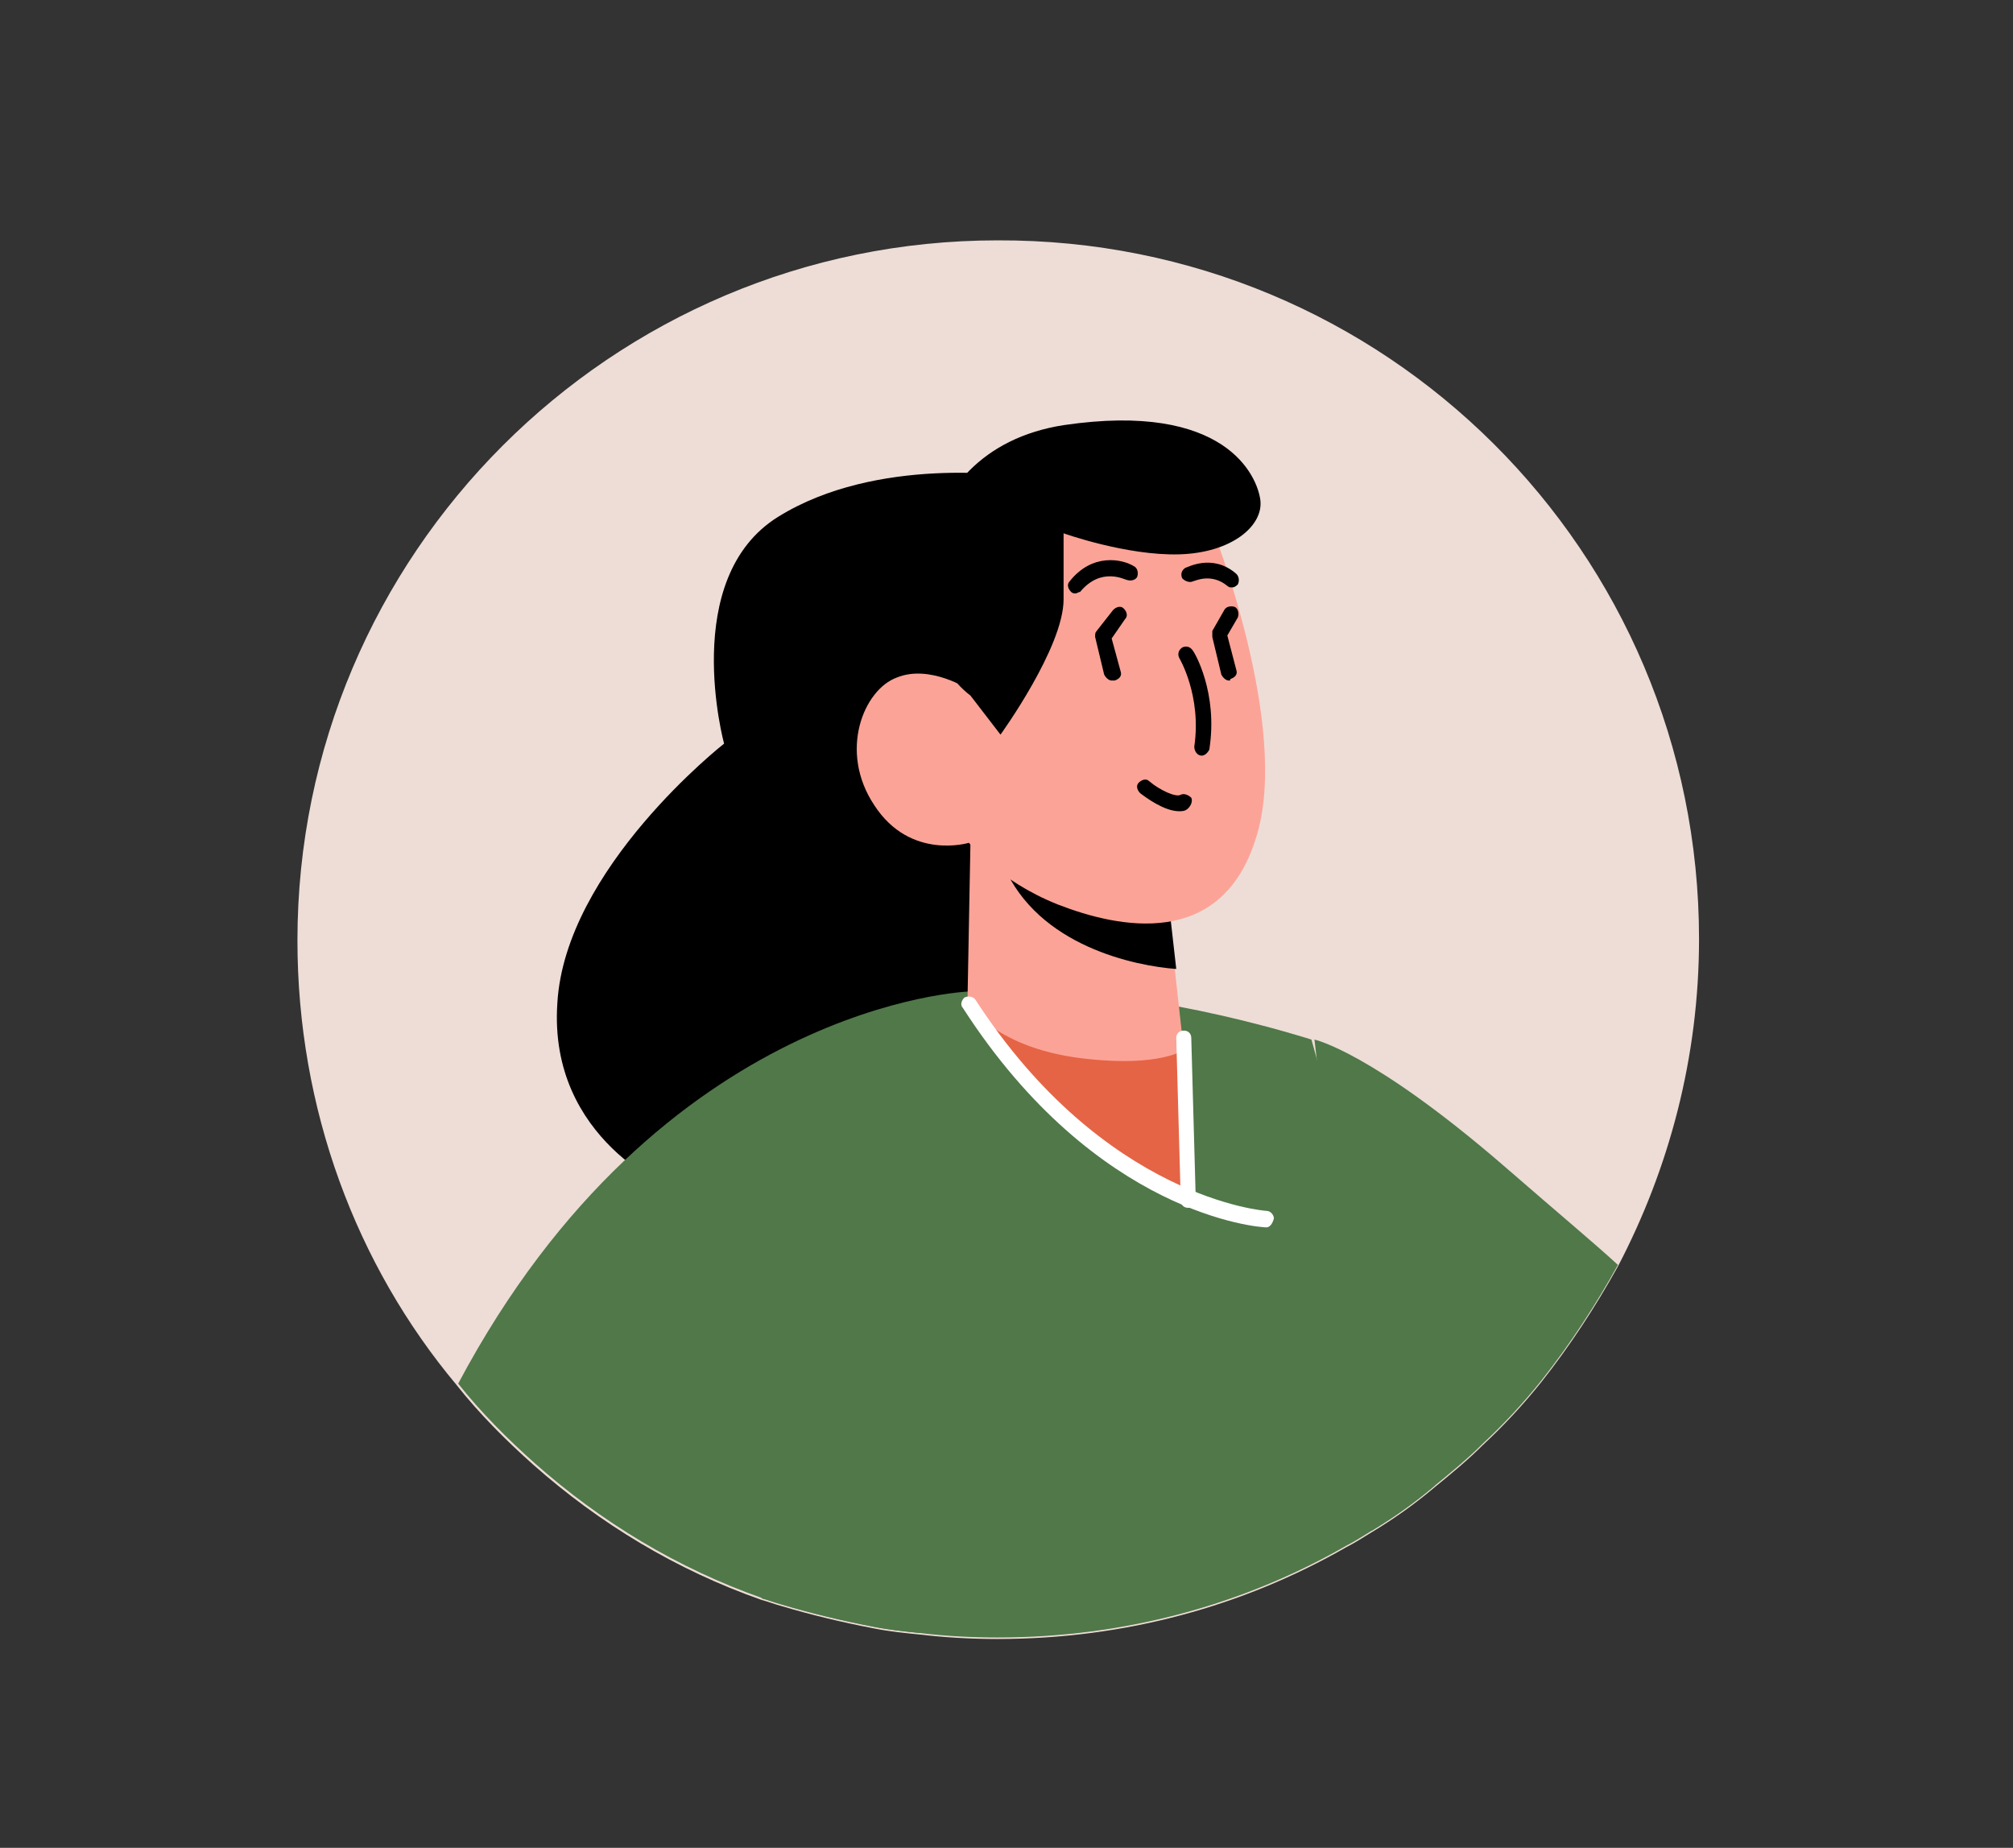 <?xml version="1.0" encoding="utf-8"?>
<!-- Generator: Adobe Illustrator 24.3.0, SVG Export Plug-In . SVG Version: 6.00 Build 0)  -->
<svg version="1.1" xmlns="http://www.w3.org/2000/svg" xmlns:xlink="http://www.w3.org/1999/xlink" x="0px" y="0px"
	 viewBox="0 0 134 123" style="enable-background:new 0 0 134 123;" xml:space="preserve">
<rect x="0" y="0" width="134" height="123" fill="#333333" stroke="none"/>
<style type="text/css">
	.st0{fill:#F3F6FB;}
	.st1{fill:none;stroke:#2B2E81;stroke-width:2;stroke-miterlimit:10;}
	.st2{fill:none;}
	.st3{fill:#E0E1E0;}
	.st4{fill:#F1F0F0;}
	.st5{fill:#273339;}
	.st6{fill:#EBEBEB;}
	.st7{fill:#2F3180;}
	.st8{fill:#FFFFFF;}
	.st9{opacity:0.3;fill:#010101;enable-background:new    ;}
	.st10{fill:#B97A65;}
	.st11{opacity:0.2;fill:#010101;enable-background:new    ;}
	.st12{fill:#A34F40;}
	.st13{fill:#DE5854;}
	.st14{fill:#9F5C54;}
	.st15{opacity:0.2;}
	.st16{fill:#010101;}
	.st17{fill:#E9B376;}
	.st18{opacity:0.8;fill:#FFFFFF;enable-background:new    ;}
	.st19{fill:#D58745;}
	.st20{opacity:0.4;fill:#FFFFFF;enable-background:new    ;}
	.st21{fill:#EEC1BB;}
	.st22{fill:#D9857D;}
	.st23{fill:#F5F6F6;}
	.st24{fill:#FAFBFC;}
	.st25{fill:#FCBF9E;}
	.st26{fill:#F8996E;}
	.st27{fill:#465B64;}
	.st28{opacity:0.3;}
	.st29{opacity:0.25;fill:#FFFFFF;enable-background:new    ;}
	.st30{opacity:0.1;fill:#010101;enable-background:new    ;}
	.st31{opacity:0.1;fill:#FFFFFF;enable-background:new    ;}
	.st32{opacity:5.000000e-02;fill:#010101;enable-background:new    ;}
	.st33{opacity:0.15;fill:#FFFFFF;enable-background:new    ;}
	.st34{opacity:0.4;fill:#010101;enable-background:new    ;}
	.st35{opacity:0.5;fill:#010101;enable-background:new    ;}
	.st36{opacity:0.25;fill:#010101;enable-background:new    ;}
	.st37{opacity:0.15;fill:#010101;enable-background:new    ;}
	.st38{opacity:0.45;fill:#010101;enable-background:new    ;}
	.st39{opacity:0.35;fill:#010101;enable-background:new    ;}
	.st40{fill:#F8A7A8;}
	.st41{fill:#384850;}
	.st42{opacity:0.6;fill:#FFFFFF;enable-background:new    ;}
	.st43{opacity:0.1;fill:#2F3180;enable-background:new    ;}
	.st44{opacity:0.2;fill:#2F3180;enable-background:new    ;}
	.st45{fill:#B26769;}
	.st46{fill:#F3908F;}
	.st47{opacity:0.7;fill:#FFFFFF;enable-background:new    ;}
	.st48{fill:#AF7562;}
	.st49{fill:#70453A;}
	.st50{opacity:0.5;fill:#FFFFFF;enable-background:new    ;}
	.st51{opacity:0.3;fill:#FFFFFF;enable-background:new    ;}
	.st52{opacity:0.6;}
	.st53{opacity:0.7;}
	.st54{fill:#884D4D;}
	.st55{fill:#C8856A;}
	.st56{fill:#B06252;}
	.st57{fill:none;stroke:#000000;stroke-miterlimit:10;}
	.st58{fill:#D51F26;}
	.st59{fill:#E6E6E5;}
	.st60{opacity:0.15;}
	.st61{opacity:0.2;fill:#FFFFFF;enable-background:new    ;}
	.st62{opacity:0.4;}
	.st63{clip-path:url(#SVGID_2_);}
	.st64{opacity:0.1;}
	.st65{clip-path:url(#SVGID_4_);}
	.st66{clip-path:url(#SVGID_6_);}
	.st67{fill:#FFFFFF;stroke:#000000;stroke-width:2;stroke-miterlimit:10;}
	.st68{opacity:0.5;}
	.st69{fill:#FBBD9D;}
	.st70{fill:#EB9A6F;}
	.st71{opacity:0.6;fill:#010101;enable-background:new    ;}
	.st72{fill:#FAC2BE;}
	.st73{fill:#EC847E;}
	.st74{opacity:0.9;}
	.st75{fill:#803F3C;}
	.st76{fill:#631112;}
	.st77{fill:#FCB574;}
	.st78{fill:#ED893F;}
	.st79{opacity:0.9;fill:#FFFFFF;enable-background:new    ;}
	.st80{fill:#C8C7C6;}
	.st81{opacity:0.6;fill:#2F3180;enable-background:new    ;}
	.st82{fill:#FDFEFF;}
	.st83{fill:#D4766B;}
	.st84{opacity:0.3;fill:#384850;enable-background:new    ;}
	.st85{fill:#F598B9;}
	.st86{clip-path:url(#SVGID_8_);}
	.st87{clip-path:url(#SVGID_10_);}
	.st88{clip-path:url(#SVGID_12_);}
	.st89{fill:#9B6E66;}
	.st90{fill:#714D46;}
	.st91{fill:#C78976;}
	.st92{fill:#935C4D;}
	.st93{fill:#EDDDD6;}
	.st94{fill:#474780;}
	.st95{fill:#E56445;}
	.st96{fill:#FCD69F;}
	.st97{fill:#FEBF6A;}
	.st98{fill:#2D328F;}
	.st99{fill:#9492C7;}
	.st100{fill:#7470B3;}
	.st101{fill:#F8A398;}
	.st102{fill:#F3C0BC;}
	.st103{fill:#7A491D;}
	.st104{fill:#FCB45D;}
	.st105{fill:#608558;}
	.st106{fill:#F47351;}
	.st107{fill:#B77E34;}
	.st108{fill:#7D6154;}
	.st109{fill:#50784A;}
	.st110{fill:#F17E65;}
	.st111{fill:#142148;}
	.st112{fill:#F8B384;}
	.st113{fill:#E38B6D;}
	.st114{fill:#758BC6;}
	.st115{fill:#46467F;}
	.st116{fill:#FCB35B;}
	.st117{fill:#C49576;}
	.st118{fill:#F7734F;}
	.st119{fill:#7772D3;}
	.st120{fill:#D19865;}
	.st121{fill:#507849;}
	.st122{fill:#FCA397;}
</style>
<g id="Calque_1">
	<g id="Calque_1_1_">
	</g>
	<g id="Calque_2_1_">
	</g>
</g>
<g id="Calque_2">
	<g>
		<path class="st93" d="M113.1,62.5c0,7.9-2,15.3-5.4,21.8c-1.5,2.7-3.2,5.3-5.1,7.7c-1.2,1.5-2.5,2.9-3.9,4.2c-1,1-2.1,1.9-3.2,2.8
			c-1.3,1.1-2.7,2.1-4.2,3c-0.5,0.3-1.1,0.7-1.7,1c-6.8,3.9-14.7,6.1-23.2,6.1c-1.8,0-3.5-0.1-5.2-0.3c-1-0.1-2-0.2-3-0.4
			c-2.1-0.4-4.2-0.9-6.2-1.5c-0.4-0.1-0.9-0.3-1.3-0.4c-5.7-2-10.8-5.1-15.2-9c-1.8-1.6-3.6-3.4-5.1-5.3c-6.7-8-10.6-18.4-10.6-29.6
			c0-25.7,20.9-46.6,46.6-46.6C92.2,15.9,113.1,36.7,113.1,62.5z"/>
	</g>
	<g>
		<path d="M67.6,31.7c0,0-9.2-1.4-15.8,2.7c-6.6,4.1-3.6,15.1-3.6,15.1s-10.6,8.3-11.1,17.3c-0.6,9.1,7.7,12.4,7.7,12.4l21.8-3.3
			L67.6,31.7z"/>
	</g>
	<g>
		<path class="st121" d="M107.7,84.2c-1.5,2.7-3.2,5.3-5.1,7.7c-1.2,1.5-2.5,2.9-3.9,4.2c-1,1-2.1,1.9-3.2,2.8
			c-1.3,1.1-2.7,2.1-4.2,3l-3.8-32.7c0,0,3.8,0.8,12.6,8.4C103.9,80.9,106.3,82.9,107.7,84.2z"/>
	</g>
	<g>
		<path class="st121" d="M95.5,98.9c-1.3,1.1-2.7,2.1-4.2,3c-0.5,0.3-1.1,0.7-1.7,1c-6.8,3.9-14.7,6.1-23.2,6.1
			c-1.8,0-3.5-0.1-5.2-0.3c-1-0.1-2-0.2-3-0.4c-2.1-0.4-4.2-0.9-6.2-1.5c-0.4-0.1-0.9-0.3-1.3-0.4c-0.4-16.5-0.5-33,0.5-34.4
			c1.6-2.2,7-4.5,13.1-5.5c1.6-0.2,3.2-0.4,4.9-0.4c7.9-0.2,18.1,3.1,18.1,3.1L95.5,98.9z"/>
	</g>
	<g>
		<path class="st121" d="M66.5,85.4l-5.2,23.3c-1-0.1-2-0.2-3-0.4c-2.1-0.4-4.2-0.9-6.2-1.5c-0.4-0.1-0.9-0.3-1.3-0.4
			c-5.7-2-10.8-5.1-15.2-9c-1.8-1.6-3.6-3.4-5.1-5.3C44,66.7,64.5,66,64.5,66l0.1,0.4L66.5,85.4z"/>
	</g>
	<g>
		<path class="st95" d="M64.4,67.3c0,0,3.8,5.6,8.2,8.9c4.4,3.4,6.5,3.7,6.5,3.7l-0.3-10.8L64.4,67.3z"/>
	</g>
	<g>
		<g>
			<path class="st122" d="M64.6,56.1l-0.2,10.7c0,0,1.9,3.1,8.1,3.7c4.7,0.5,6.3-0.6,6.3-0.6l-0.6-5.4l-0.6-5.3l-11.3-2.7L64.6,56.1
				z"/>
		</g>
	</g>
	<g>
		<g>
			<path d="M66.5,56.6c0,0.3,0.1,0.6,0.3,1c2.3,5.4,8.8,6.7,11.5,6.9l-0.6-5.3L66.5,56.6z"/>
		</g>
	</g>
	<g>
		<g>
			<path class="st122" d="M80.6,34.9c0,0,5.4,13.5,3,20.9c-2.3,7.4-9.1,6-13.2,4.4c-4-1.6-5.9-4.1-5.9-4.1s-3.9,1.2-6.3-2.5
				c-2.4-3.6-0.7-7.7,1.5-8.5c2.2-0.9,4.8,0.8,4.8,0.8L62.7,42C62.7,42,71.9,22.6,80.6,34.9z"/>
		</g>
	</g>
	<g>
		<path d="M71.6,39.5c-0.1,0-0.2,0-0.3-0.1c-0.2-0.2-0.3-0.5-0.1-0.7c1.5-1.9,3.5-1.5,4.3-1c0.2,0.1,0.3,0.4,0.2,0.7
			c-0.1,0.2-0.4,0.3-0.7,0.2c-0.1,0-1.7-0.9-3.1,0.8C71.8,39.4,71.7,39.5,71.6,39.5z"/>
	</g>
	<g>
		<path d="M82,39.1c-0.1,0-0.2,0-0.3-0.1c-1.1-0.9-2.2-0.3-2.3-0.3c-0.2,0.1-0.5,0-0.7-0.2c-0.1-0.2-0.1-0.5,0.2-0.7
			c0.1,0,1.8-1,3.4,0.4c0.2,0.2,0.2,0.5,0.1,0.7C82.2,39.1,82.1,39.1,82,39.1z"/>
	</g>
	<g>
		<path d="M80,50.3C80,50.3,79.9,50.3,80,50.3c-0.3,0-0.5-0.3-0.5-0.6c0.5-3.4-1-5.9-1-5.9c-0.1-0.2-0.1-0.5,0.2-0.7
			c0.2-0.1,0.5-0.1,0.7,0.2c0.1,0.1,1.7,2.8,1.1,6.6C80.4,50.1,80.2,50.3,80,50.3z"/>
	</g>
	<g>
		<path d="M81.8,45.3c-0.2,0-0.4-0.2-0.5-0.4l-0.6-2.5c0-0.1,0-0.3,0-0.4l0.8-1.4c0.1-0.2,0.4-0.3,0.7-0.2c0.2,0.1,0.3,0.4,0.2,0.7
			l-0.7,1.2l0.6,2.3c0.1,0.3-0.1,0.5-0.4,0.6C81.9,45.3,81.9,45.3,81.8,45.3z"/>
	</g>
	<g>
		<path d="M74,45.3c-0.2,0-0.4-0.2-0.5-0.4l-0.6-2.5c0-0.2,0-0.3,0.1-0.4l1.1-1.4c0.2-0.2,0.5-0.3,0.7-0.1c0.2,0.2,0.3,0.5,0.1,0.7
			L74,42.5l0.6,2.2c0.1,0.3-0.1,0.5-0.4,0.6C74.1,45.3,74.1,45.3,74,45.3z"/>
	</g>
	<g>
		<path d="M64.6,46.3l2,2.6c0,0,4.2-5.8,4.2-9c0-3.2,0-4.4,0-4.4s4.2,1.5,7.7,1.4c3.5-0.1,5.6-1.9,5.4-3.6c-0.2-1.6-2.3-6.6-13.1-5
			C59.9,30,59.7,42.6,64.6,46.3z"/>
	</g>
	<g>
		<path class="st8" d="M84.3,81.7c-0.5,0-11.3-0.8-20.2-14.6c-0.2-0.2-0.1-0.5,0.1-0.7c0.2-0.1,0.5-0.1,0.7,0.1
			c8.6,13.3,19.3,14.1,19.4,14.1c0.3,0,0.5,0.3,0.5,0.5C84.7,81.5,84.5,81.7,84.3,81.7z"/>
	</g>
	<g>
		<path class="st8" d="M79.1,80.4c-0.3,0-0.5-0.2-0.5-0.5l-0.3-10.8c0-0.3,0.2-0.5,0.5-0.5c0.3,0,0.5,0.2,0.5,0.5l0.3,10.8
			C79.6,80.2,79.4,80.4,79.1,80.4C79.1,80.4,79.1,80.4,79.1,80.4z"/>
	</g>
	<g>
		<path d="M78.5,54c-1,0-2.2-0.9-2.6-1.2c-0.2-0.2-0.3-0.5-0.1-0.7c0.2-0.2,0.5-0.3,0.7-0.1c0.7,0.6,1.8,1.1,2.1,0.9
			c0.2-0.1,0.5,0,0.7,0.2c0.1,0.2,0,0.5-0.2,0.7C78.9,54,78.7,54,78.5,54z"/>
	</g>
</g>
</svg>
